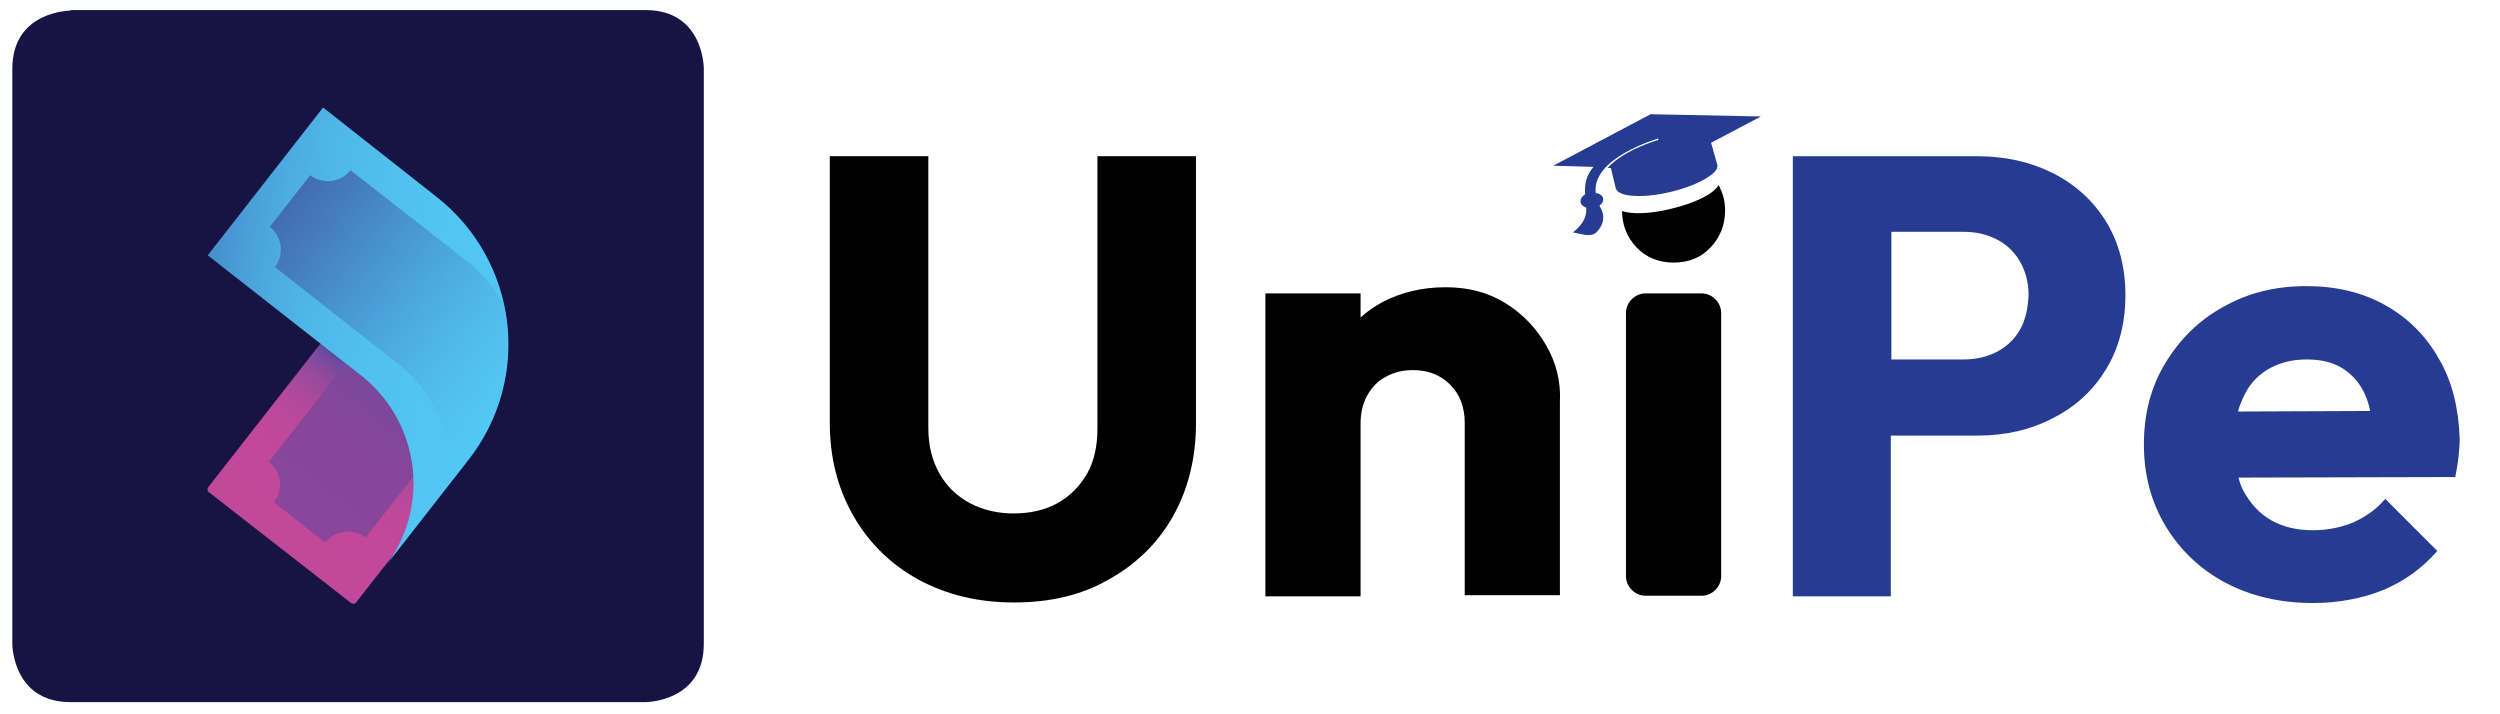 <?xml version="1.0" encoding="utf-8"?>
<!-- Generator: Adobe Illustrator 26.0.1, SVG Export Plug-In . SVG Version: 6.00 Build 0)  -->
<svg version="1.1" id="Layer_1" xmlns="http://www.w3.org/2000/svg" xmlns:xlink="http://www.w3.org/1999/xlink" x="0px" y="0px"
	 viewBox="0 0 446.5 127.6" style="enable-background:new 0 0 446.5 127.6;" xml:space="preserve">
<style type="text/css">
	.st0{fill:#171444;}
	.st1{fill:url(#SVGID_1_);}
	.st2{fill:url(#SVGID_00000036948677852950648810000009137800724173589949_);}
	.st3{fill:url(#SVGID_00000176723816785750209000000017158547647218283939_);}
	.st4{fill:url(#SVGID_00000085956035380036704060000000988042621500955310_);}
	.st5{fill:none;}
	.st6{fill:#010101;}
	.st7{fill:#263C92;}
</style>
<path class="st0" d="M12.6,1.9c0,0-10.4,0-10.4,10.4v102.7c0,0,0,10.4,10.4,10.4h102.7c0,0,10.4,0,10.4-10.4V12.2
	c0,0,0-10.4-10.4-10.4H12.6z"/>
<g>
	<g>
		
			<linearGradient id="SVGID_1_" gradientUnits="userSpaceOnUse" x1="367.616" y1="75.66" x2="401.389" y2="75.66" gradientTransform="matrix(0.616 -0.788 0.788 0.616 -236.037 340.851)">
			<stop  offset="0" style="stop-color:#C2489A"/>
			<stop  offset="0.4" style="stop-color:#C1489A"/>
			<stop  offset="0.552" style="stop-color:#BC499B"/>
			<stop  offset="0.663" style="stop-color:#B3499B"/>
			<stop  offset="0.752" style="stop-color:#A74A9B"/>
			<stop  offset="0.83" style="stop-color:#974A9C"/>
			<stop  offset="0.899" style="stop-color:#834A9D"/>
			<stop  offset="0.96" style="stop-color:#6C4A9D"/>
			<stop  offset="1" style="stop-color:#564A9E"/>
		</linearGradient>
		<path class="st1" d="M58.1,61.3l25.4,19.8c0.3,0.2,0.3,0.6,0.1,0.9l-20,25.6c-0.2,0.3-0.6,0.3-0.9,0.1L37.3,87.9
			C37,87.7,37,87.3,37.2,87l20-25.6C57.4,61.2,57.8,61.1,58.1,61.3z"/>
		
			<linearGradient id="SVGID_00000178896369120919416850000004121972757620324014_" gradientUnits="userSpaceOnUse" x1="373.363" y1="75.655" x2="408.472" y2="75.655" gradientTransform="matrix(0.616 -0.788 0.788 0.616 -236.037 340.851)">
			<stop  offset="6.126958e-07" style="stop-color:#89469A"/>
			<stop  offset="0.441" style="stop-color:#88469A"/>
			<stop  offset="0.63" style="stop-color:#82479B"/>
			<stop  offset="0.772" style="stop-color:#79489B"/>
			<stop  offset="0.889" style="stop-color:#6C499C"/>
			<stop  offset="0.991" style="stop-color:#584A9E"/>
			<stop  offset="1" style="stop-color:#564A9E"/>
		</linearGradient>
		<path style="fill:url(#SVGID_00000178896369120919416850000004121972757620324014_);" d="M48.9,89.7l9.2,7.2
			c1.7-2.2,5-2.6,7.2-0.9l18.5-23.6L66.5,58.9L48,82.5C50.3,84.3,50.7,87.5,48.9,89.7z"/>
	</g>
	
		<linearGradient id="SVGID_00000168829238199100876370000004469669563717936567_" gradientUnits="userSpaceOnUse" x1="390.198" y1="36.587" x2="432.91" y2="110.567" gradientTransform="matrix(0.616 -0.788 0.788 0.616 -236.037 340.851)">
		<stop  offset="0" style="stop-color:#4784C5"/>
		<stop  offset="3.862345e-02" style="stop-color:#488FCD"/>
		<stop  offset="0.107" style="stop-color:#4AA0D8"/>
		<stop  offset="0.187" style="stop-color:#4DAEE2"/>
		<stop  offset="0.279" style="stop-color:#4FB9EA"/>
		<stop  offset="0.394" style="stop-color:#51C1EF"/>
		<stop  offset="0.554" style="stop-color:#52C6F3"/>
		<stop  offset="1" style="stop-color:#51C8F4"/>
	</linearGradient>
	<path style="fill:url(#SVGID_00000168829238199100876370000004469669563717936567_);" d="M57.7,19.2L37.1,45.6l27.7,21.7
		c10.3,8.4,12.1,23.5,3.9,34l15-19.2l0,0l0,0l0,0c11.4-14.6,8.8-35.6-5.8-47L57.7,19.2z"/>
	<g>
		<g>
			<g>
				<g>
					<defs>
						<path id="SVGID_00000163040942270290102520000010269277335929848732_" d="M55.7,21.8L39.1,43c-1.1,1.4-0.9,3.5,0.6,4.6
							l25.1,19.7c10.3,8.4,12.1,23.5,3.9,34l15-19.2l0,0l0,0l0,0c11.4-14.6,8.8-35.6-5.8-47L60.3,21.2
							C58.8,20.1,56.8,20.4,55.7,21.8z"/>
					</defs>
					<clipPath id="SVGID_00000121974004803889057190000014364250215005629347_">
						<use xlink:href="#SVGID_00000163040942270290102520000010269277335929848732_"  style="overflow:visible;"/>
					</clipPath>
				</g>
			</g>
			<g>
				<g>
					
						<linearGradient id="SVGID_00000161627870313681654460000004327008413208646801_" gradientUnits="userSpaceOnUse" x1="411.932" y1="39.024" x2="411.932" y2="92.403" gradientTransform="matrix(0.616 -0.788 0.788 0.616 -236.037 340.851)">
						<stop  offset="8.471185e-07" style="stop-color:#426CB2"/>
						<stop  offset="2.818482e-02" style="stop-color:#436FB5"/>
						<stop  offset="0.266" style="stop-color:#478BC9"/>
						<stop  offset="0.49" style="stop-color:#4BA4DB"/>
						<stop  offset="0.694" style="stop-color:#4FB7E8"/>
						<stop  offset="0.87" style="stop-color:#52C3F0"/>
						<stop  offset="1" style="stop-color:#51C8F4"/>
					</linearGradient>
					<path style="fill:url(#SVGID_00000161627870313681654460000004327008413208646801_);" d="M83.6,82L83.6,82L83.6,82
						c6.2-7.9,8.3-17.8,6.5-27c-1.4-3.1-3.6-5.9-6.5-8.2l-21-16.4c-1.7,2.2-5,2.6-7.2,0.9l-7.2,9.2c2.2,1.7,2.6,5,0.9,7.2L72,65.7
						c6.1,5.3,8.9,13.1,8.2,20.7L83.6,82L83.6,82z"/>
				</g>
				<g>
					<path class="st5" d="M55.7,21.8L39.1,43c-1.1,1.4-0.9,3.5,0.6,4.6l25.1,19.7c10.3,8.4,12.1,23.5,3.9,34l15-19.2l0,0l0,0l0,0
						c11.4-14.6,8.8-35.6-5.8-47L60.3,21.2C58.8,20.1,56.8,20.4,55.7,21.8z"/>
					<g>
						<defs>
							<path id="SVGID_00000074402212150624489190000003664046842179822994_" d="M55.7,21.8L39.1,43c-1.1,1.4-0.9,3.5,0.6,4.6
								l25.1,19.7c10.3,8.4,12.1,23.5,3.9,34l15-19.2l0,0l0,0l0,0c11.4-14.6,8.8-35.6-5.8-47L60.3,21.2
								C58.8,20.1,56.8,20.4,55.7,21.8z"/>
						</defs>
						<clipPath id="SVGID_00000112608648159900507490000008443024806324383377_">
							<use xlink:href="#SVGID_00000074402212150624489190000003664046842179822994_"  style="overflow:visible;"/>
						</clipPath>
					</g>
				</g>
			</g>
		</g>
	</g>
</g>
<g>
	<path class="st6" d="M181.1,107.6c-6.5,0-12.1-1.4-17.1-4.1c-4.9-2.7-8.8-6.5-11.6-11.4c-2.8-4.9-4.2-10.4-4.2-16.6V27.9h17.6v48.6
		c0,3.1,0.7,5.8,2,8.1c1.3,2.3,3.2,4.1,5.5,5.3c2.3,1.2,4.9,1.8,7.7,1.8c3,0,5.6-0.6,7.8-1.8c2.2-1.2,4-3,5.3-5.2
		c1.3-2.3,1.9-5,1.9-8.1V27.9h17.6v47.7c0,6.2-1.4,11.8-4.1,16.6c-2.7,4.8-6.6,8.6-11.5,11.3C193.2,106.3,187.5,107.6,181.1,107.6z"
		/>
	<path class="st6" d="M276.1,61.6c-1.8-3.1-4.2-5.6-7.3-7.5c-3.1-1.9-6.6-2.8-10.6-2.8c-4.2,0-7.9,0.9-11.2,2.6
		c-1.5,0.8-2.8,1.7-4,2.8v-4.3h-17v54.1h17V75.6c0-1.9,0.4-3.5,1.2-5c0.8-1.4,1.9-2.6,3.3-3.3c1.4-0.8,3-1.2,4.9-1.2
		c2.7,0,4.9,0.9,6.6,2.6c1.7,1.7,2.6,4,2.6,6.8v30.8h17V71.8C278.8,68.1,277.9,64.7,276.1,61.6z"/>
	<path class="st7" d="M376.1,39.5c-2.3-3.7-5.5-6.6-9.5-8.6c-4-2-8.5-3-13.5-3h-15.4h-4.1h-13.4v78.6h17.5V77.8h15.4
		c5,0,9.5-1,13.5-3.1c4-2,7.2-4.9,9.5-8.7c2.3-3.7,3.5-8.2,3.5-13.3C379.6,47.7,378.4,43.2,376.1,39.5z M360.7,59
		c-1,1.7-2.4,3-4.2,3.9c-1.8,0.9-3.7,1.3-5.9,1.3h-12.8V41.4h12.8c2.2,0,4.1,0.4,5.9,1.3c1.8,0.9,3.2,2.2,4.2,3.9
		c1,1.7,1.6,3.7,1.6,6.1C362.2,55.2,361.7,57.3,360.7,59z"/>
	<path class="st7" d="M435.6,64.1c-2.3-4.1-5.5-7.3-9.6-9.6c-4.1-2.3-8.8-3.4-14.1-3.4c-5.5,0-10.4,1.2-14.8,3.7
		c-4.4,2.4-7.8,5.8-10.4,10.1c-2.6,4.3-3.8,9.1-3.8,14.5c0,5.4,1.3,10.3,3.9,14.6c2.6,4.3,6.2,7.7,10.7,10.1
		c4.6,2.4,9.8,3.6,15.6,3.6c4.5,0,8.7-0.8,12.5-2.3c3.8-1.6,7-3.9,9.7-7l-9.3-9.3c-1.6,1.9-3.5,3.2-5.7,4.2
		c-2.2,0.9-4.6,1.4-7.2,1.4c-2.9,0-5.4-0.6-7.5-1.8c-2.1-1.2-3.7-3-4.9-5.2c-0.4-0.7-0.7-1.6-0.9-2.4l38.7-0.1
		c0.3-1.4,0.5-2.7,0.6-3.7c0.1-1.1,0.2-2.1,0.2-3.1C439.1,72.9,438,68.2,435.6,64.1z M405,66c2-1.2,4.3-1.8,7-1.8
		c2.5,0,4.7,0.5,6.4,1.6c1.7,1.1,3.1,2.6,4,4.7c0.4,0.9,0.7,1.8,0.9,2.9l-23.6,0.1c0.2-0.8,0.5-1.5,0.8-2.2
		C401.5,68.9,403,67.2,405,66z"/>
</g>
<g>
	<path class="st6" d="M293.2,33l4.1,0.1l0.1,0l3.7-2l2.8-1.5c-1.4-0.9-3-1.4-4.9-1.4c-2.7,0-4.9,0.9-6.6,2.7c-0.6,0.6-1,1.3-1.4,2
		L293.2,33z"/>
	<path class="st6" d="M306.9,33c0,0,0,0.1,0,0.1c-0.8,1.5-4.2,3.2-8.5,4.2c-3.6,0.9-6.9,1-8.7,0.4c0,2.5,0.9,4.7,2.6,6.5
		c1.7,1.8,4,2.7,6.6,2.7c2.7,0,4.9-0.9,6.6-2.7c1.7-1.8,2.6-4,2.6-6.6C308.1,35.9,307.7,34.4,306.9,33z"/>
</g>
<path class="st7" d="M305.6,25.5L305.6,25.5l8.9-4.7l-19.7-0.4l-17.4,9.2l7.2,0.2c-1.4,1.6-1.6,3.3-1.5,4.9
	c-0.6,0.4-0.9,0.9-0.8,1.5c0.1,0.4,0.5,0.7,1,0.9c0,0.2,0,0.3,0,0.5c0,2.3-2.4,3.9-2.4,3.9s0,0,1.9,0.4c1.9,0.4,2.5-0.6,2.5-0.6
	c2-2.2,0.5-4.3,0.5-4.3c-0.1-0.1-0.1-0.2-0.1-0.3c0.5-0.4,0.7-0.8,0.6-1.3c-0.1-0.5-0.7-0.9-1.3-0.9c-0.8-6.3,11-9.7,11-9.7l-0.1,0
	c0.1,0,0.2-0.1,0.2-0.1l0.1,0.3c-0.1,0-6.1,1.7-9.1,5l0.6,0l0.9,3.7c0.1,0.2,0.2,0.4,0.5,0.6c1.3,0.9,5,1,9.2,0
	c4.2-1,7.5-2.7,8.3-4.1c0.1-0.3,0.2-0.5,0.1-0.8L305.6,25.5z"/>
<path class="st6" d="M303.9,106.4h-10c-1.9,0-3.5-1.6-3.5-3.5v-47c0-1.9,1.6-3.5,3.5-3.5h10c1.9,0,3.5,1.6,3.5,3.5v47
	C307.4,104.8,305.8,106.4,303.9,106.4z"/>
</svg>
